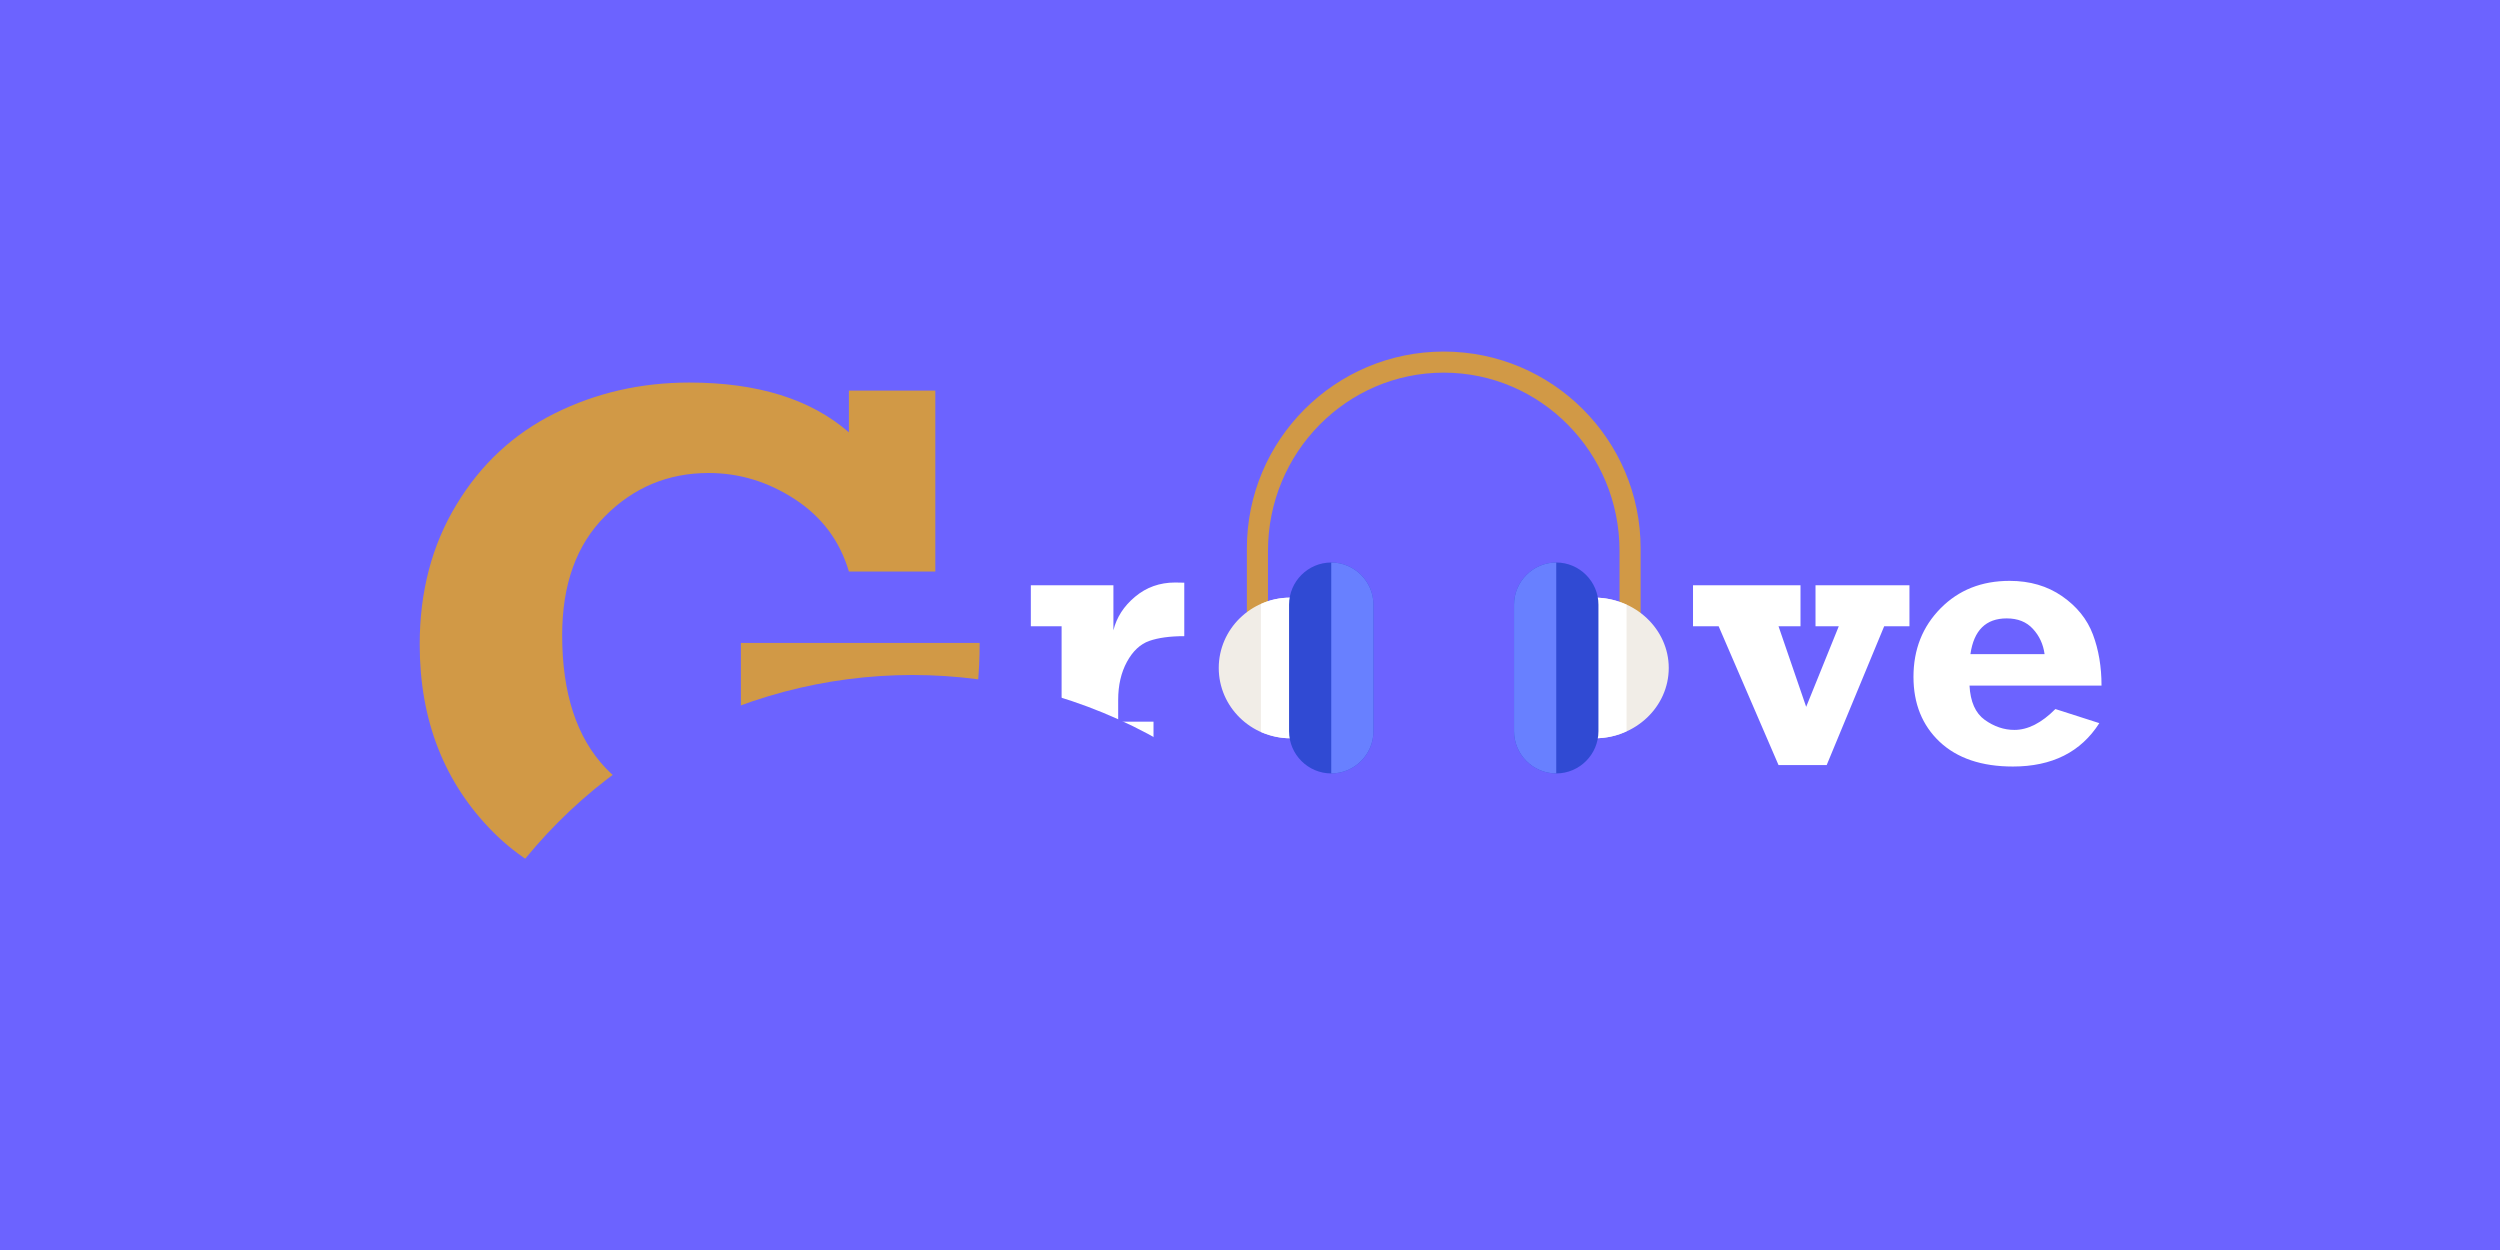 <svg width="200" height="100" viewBox="0 0 200 100" fill="none" xmlns="http://www.w3.org/2000/svg">
<rect x="0" y="0" width="200" height="100" fill="#333333" stroke="none"/>
<g clip-path="url(#clip0)">
<rect width="200" height="100" fill="white"/>
<rect width="200" height="100" fill="#6C63FF"/>
<path d="M59.27 58.318V51.434H78.371C78.371 56.375 77.473 60.291 75.676 63.182C73.898 66.072 71.301 68.348 67.883 70.008C64.484 71.668 60.666 72.498 56.428 72.498C49.065 72.498 43.41 70.525 39.465 66.58C35.539 62.635 33.576 57.625 33.576 51.551C33.576 47.332 34.553 43.611 36.506 40.389C38.459 37.147 41.086 34.705 44.387 33.065C47.688 31.424 51.272 30.604 55.139 30.604C60.607 30.604 64.865 31.932 67.912 34.588V31.248H74.826V45.721H67.912C67.189 43.279 65.754 41.355 63.605 39.949C61.457 38.543 59.152 37.84 56.691 37.84C53.449 37.84 50.685 38.992 48.4 41.297C46.115 43.582 44.973 46.756 44.973 50.818C44.973 55.467 46.135 59.012 48.459 61.453C50.783 63.875 53.615 65.086 56.955 65.086C59.416 65.086 61.457 64.49 63.078 63.299C64.699 62.107 65.822 60.447 66.447 58.318H59.27Z" fill="#D19946"/>
<path d="M92.281 57.733V61H82.306V57.733H84.928V50.102H82.467V46.82H89.073V50.424C89.327 49.389 89.903 48.495 90.802 47.743C91.71 46.981 92.779 46.601 94.01 46.601C94.215 46.601 94.459 46.605 94.742 46.615V50.893C93.6 50.893 92.667 51.02 91.944 51.273C91.222 51.527 90.626 52.084 90.157 52.943C89.689 53.803 89.454 54.818 89.454 55.99V57.733H92.281Z" fill="white"/>
<g clip-path="url(#clip1)">
<path d="M115.5 28.125C106.809 28.125 99.75 35.184 99.75 43.875V49.5H101.438V44.072C101.438 36.197 107.738 29.812 115.5 29.812C123.262 29.812 129.562 36.197 129.562 44.072V49.5H131.25V43.875C131.25 35.184 124.191 28.125 115.5 28.125Z" fill="#D19946"/>
<path d="M103.238 47.812C100.059 47.812 97.5 50.344 97.5 53.437C97.5 56.531 100.059 59.062 103.238 59.062C105.15 59.062 104.812 53.437 104.812 53.437C104.812 53.437 105.15 47.812 103.238 47.812ZM127.566 47.812C125.625 47.812 125.934 53.437 125.934 53.437C125.934 53.437 125.541 59.062 127.566 59.062C130.856 59.062 133.5 56.531 133.5 53.437C133.5 50.344 130.828 47.812 127.566 47.812Z" fill="#F1EDE7"/>
<path d="M127.594 59.062C128.494 59.062 129.365 58.865 130.125 58.5V48.375C129.365 48.037 128.494 47.812 127.594 47.812V59.062ZM100.875 58.556C101.606 58.865 102.394 59.062 103.237 59.062C103.294 59.062 103.35 59.062 103.406 59.034V47.84L103.237 47.812C102.394 47.812 101.606 47.981 100.875 48.319V58.556Z" fill="white"/>
<path d="M106.5 45C104.644 45 103.125 46.519 103.125 48.375V58.5C103.125 60.356 104.644 61.875 106.5 61.875C108.356 61.875 109.875 60.356 109.875 58.5V48.375C109.875 46.519 108.356 45 106.5 45ZM124.5 45C122.644 45 121.125 46.519 121.125 48.375V58.5C121.125 60.356 122.644 61.875 124.5 61.875C126.356 61.875 127.875 60.356 127.875 58.5V48.375C127.875 46.519 126.356 45 124.5 45Z" fill="#304AD3"/>
<path d="M109.875 58.5V48.375C109.875 46.519 108.356 45 106.5 45V61.875C108.356 61.875 109.875 60.356 109.875 58.5ZM121.125 48.375V58.5C121.125 60.356 122.644 61.875 124.5 61.875V45C122.644 45 121.125 46.519 121.125 48.375Z" fill="#6880FF"/>
</g>
<path d="M142.282 61.205L137.492 50.102H135.441V46.82H144.04V50.102H142.282L144.494 56.547L147.102 50.102H145.241V46.82H152.756V50.102H150.734L146.135 61.205H142.282ZM164.431 56.723L167.946 57.851C166.472 60.165 164.167 61.322 161.032 61.322C158.532 61.322 156.579 60.663 155.173 59.345C153.776 58.026 153.078 56.293 153.078 54.145C153.078 51.957 153.801 50.131 155.246 48.666C156.691 47.201 158.532 46.469 160.769 46.469C162.39 46.469 163.791 46.879 164.973 47.699C166.154 48.52 166.975 49.54 167.434 50.761C167.893 51.981 168.122 53.344 168.122 54.848H157.561C157.629 56.137 158.034 57.05 158.776 57.587C159.528 58.124 160.319 58.393 161.149 58.393C162.233 58.393 163.327 57.836 164.431 56.723ZM163.566 52.328C163.459 51.537 163.146 50.863 162.629 50.307C162.121 49.75 161.423 49.472 160.534 49.472C158.874 49.472 157.907 50.424 157.634 52.328H163.566Z" fill="white"/>
<circle cx="73" cy="94" r="40" fill="#6C63FF"/>
</g>
<defs>
<clipPath id="clip0">
<rect width="200" height="100" fill="white"/>
</clipPath>
<clipPath id="clip1">
<rect width="36" height="36" fill="white" transform="translate(97.5 27)"/>
</clipPath>
</defs>
</svg>
